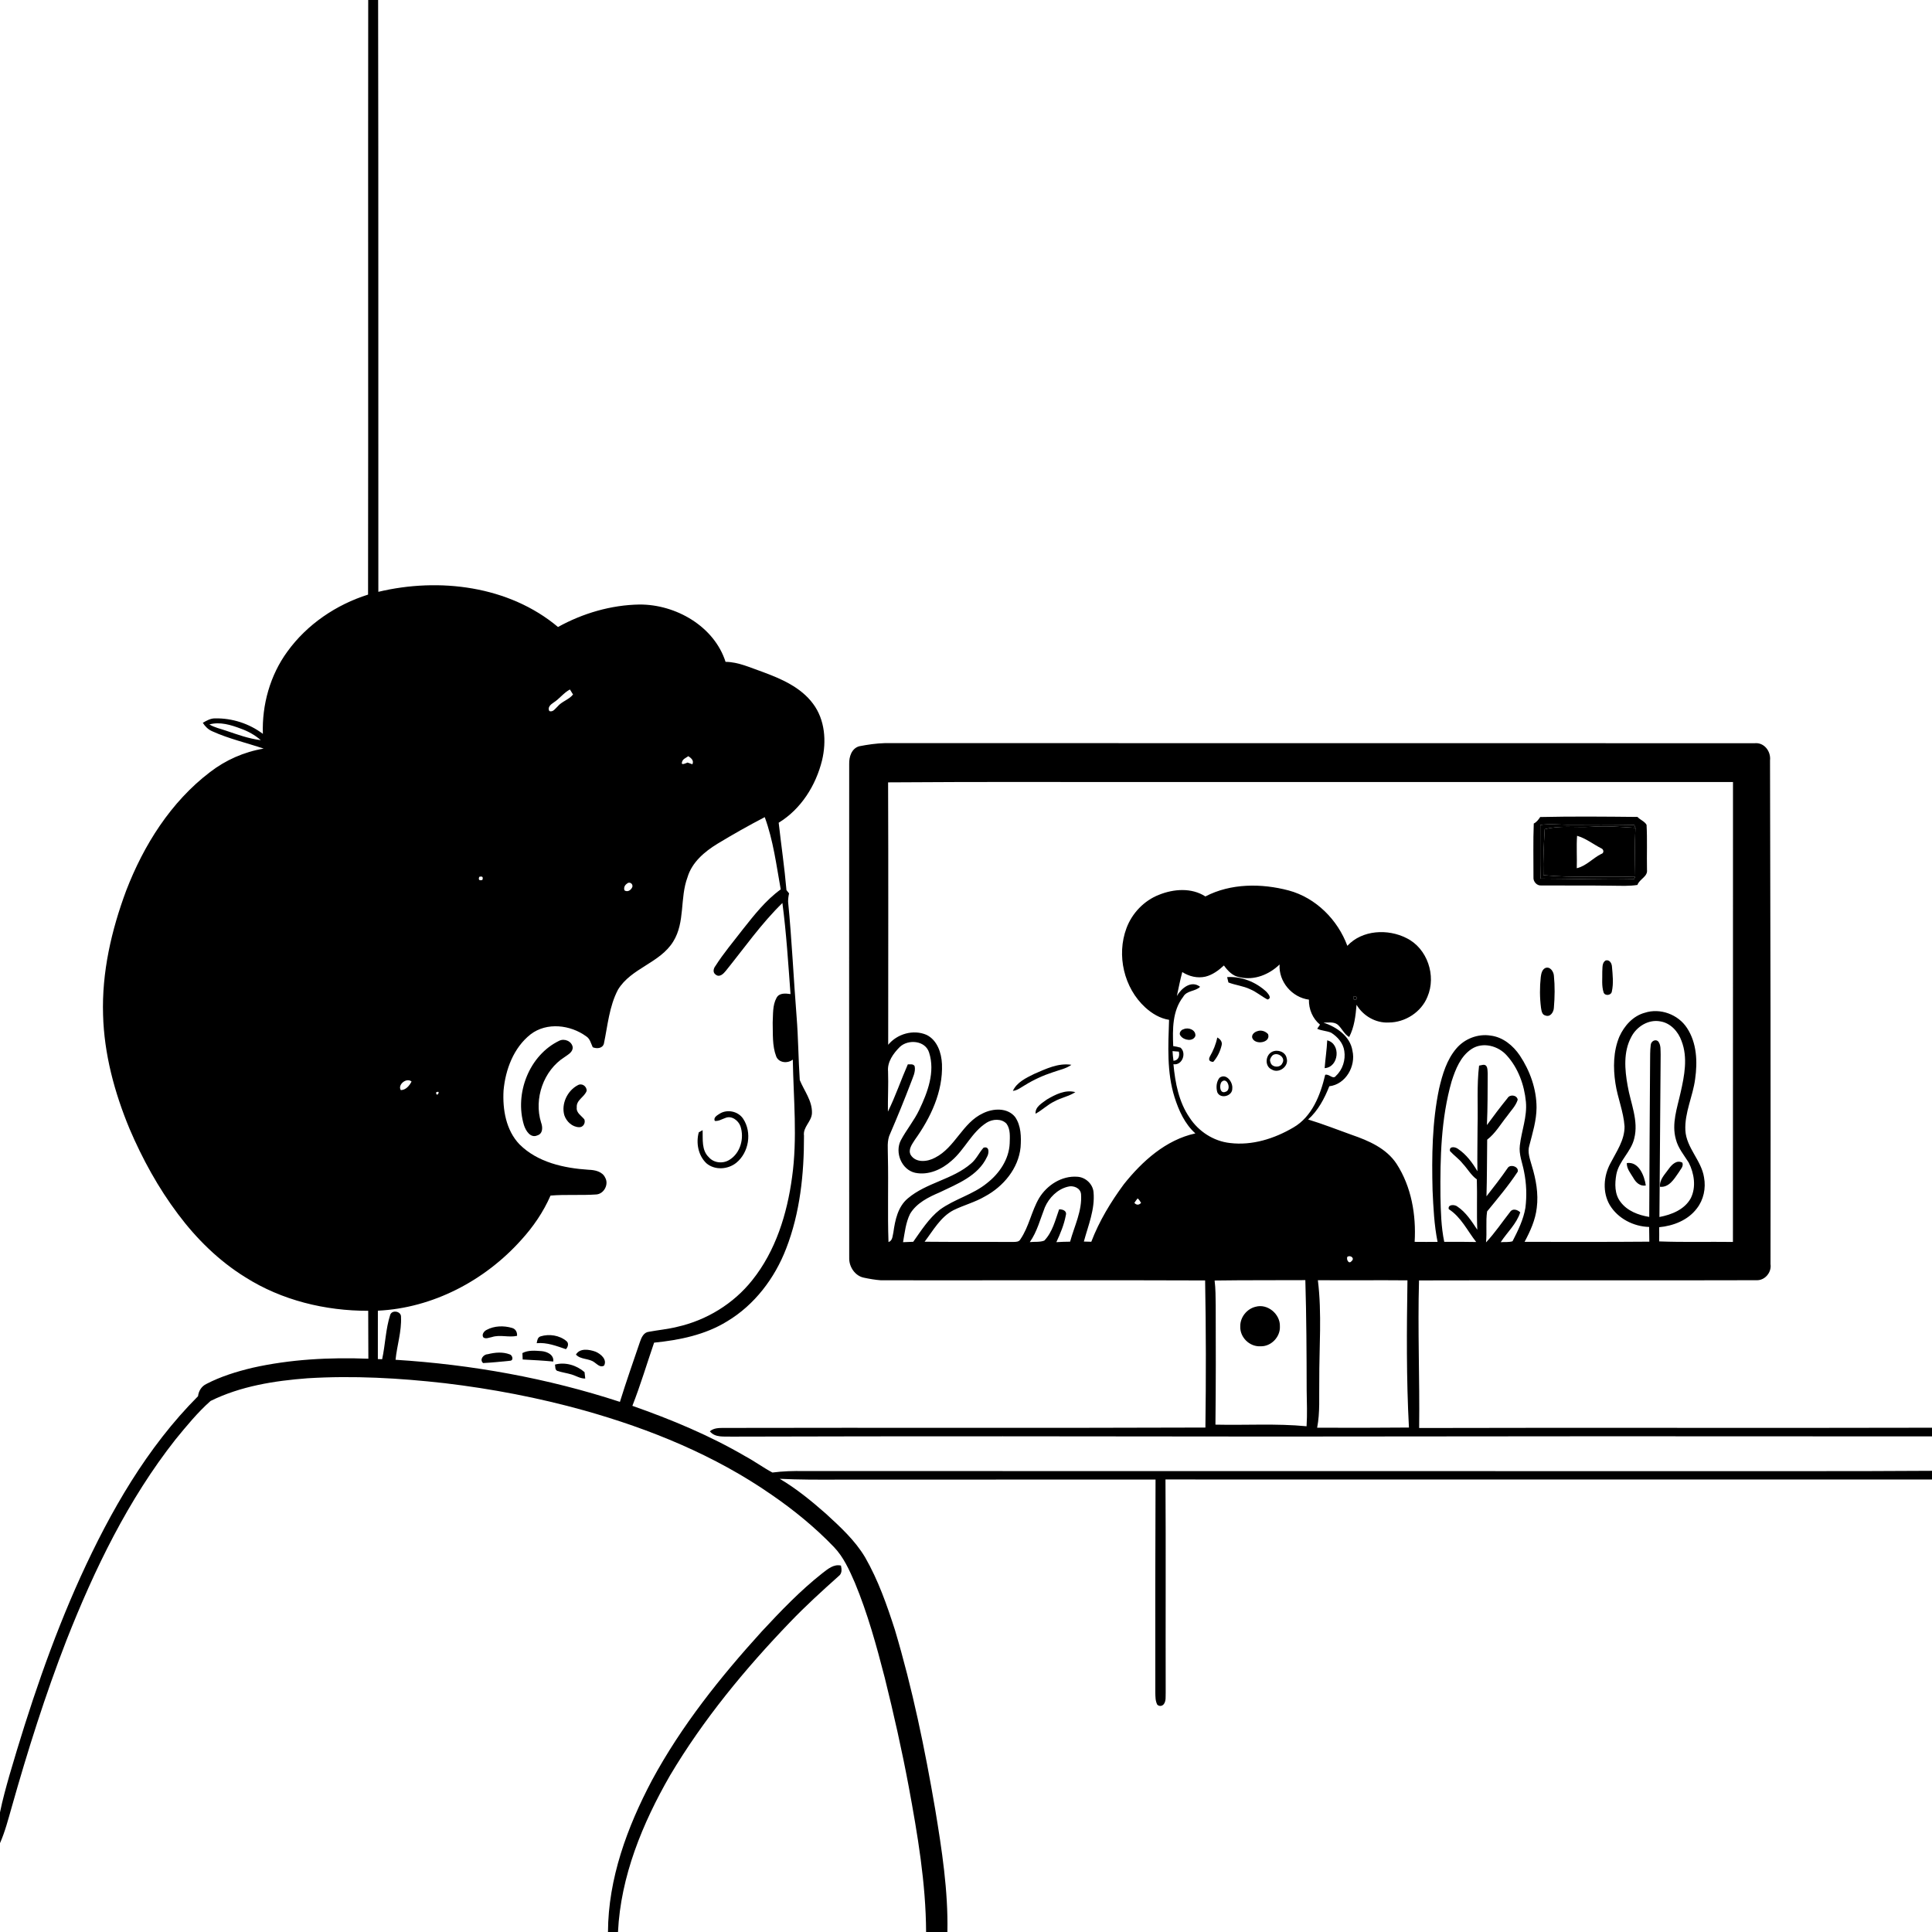 <svg xmlns="http://www.w3.org/2000/svg" viewBox="0 0 1024 1024" version="1.1">
<g id="Parent-Group"><g id="Group-rgba(0,0,0,0)" fill="rgba(0,0,0,0)">
<path fill="rgba(0,0,0,0)" opacity="1.00" d=" M 0.00 0.00 L 195.16 0.00 C 195.04 105.05 195.23 210.10 195.08 315.15 C 178.19 320.48 162.73 330.93 152.31 345.35 C 143.18 357.83 138.79 373.57 139.33 388.96 C 132.11 383.51 123.01 380.57 113.97 380.76 C 111.58 380.72 109.49 381.96 107.49 383.10 C 108.70 385.04 110.35 386.67 112.47 387.58 C 121.23 391.56 130.66 393.70 139.74 396.78 C 129.41 398.50 119.59 402.83 111.31 409.23 C 90.54 425.04 76.17 447.91 66.89 472.02 C 59.05 493.04 53.91 515.39 54.63 537.93 C 55.19 558.70 60.69 579.06 68.61 598.17 C 75.44 614.20 83.88 629.59 94.37 643.52 C 104.16 656.61 116.03 668.30 129.97 676.93 C 149.30 689.20 172.39 694.79 195.16 694.75 C 195.25 703.21 195.14 711.68 195.24 720.15 C 174.66 719.35 153.86 720.45 133.73 724.97 C 125.37 726.98 117.05 729.54 109.40 733.51 C 106.83 734.73 105.27 737.22 104.96 740.02 C 77.85 767.21 58.54 801.02 42.71 835.72 C 27.29 869.70 15.45 905.17 5.00 940.95 C 3.16 947.45 1.34 953.96 0.00 960.60 L 0.00 0.00 Z" />
<path fill="rgba(0,0,0,0)" opacity="1.00" d=" M 200.41 0.00 L 1024.00 0.00 L 1024.00 756.72 C 933.39 756.96 842.79 756.62 752.18 756.87 C 752.51 730.80 751.36 704.72 752.11 678.65 C 811.73 678.48 871.35 678.73 930.97 678.54 C 935.43 678.75 939.08 674.37 938.41 670.02 C 938.54 581.02 938.38 492.01 938.15 403.02 C 938.69 398.28 935.09 393.42 930.05 393.92 C 776.38 393.83 622.71 393.97 469.05 393.87 C 464.46 393.99 459.87 394.66 455.38 395.54 C 451.34 396.70 449.97 401.17 450.09 404.95 C 450.06 492.33 450.04 579.71 450.10 667.09 C 450.10 671.54 453.23 676.22 457.74 677.17 C 460.76 677.82 463.82 678.35 466.91 678.58 C 524.19 678.66 581.47 678.43 638.74 678.66 C 639.22 704.65 639.24 730.64 638.89 756.63 C 553.92 756.95 468.95 756.64 383.97 756.83 C 381.29 756.84 378.39 756.75 376.23 758.63 C 379.12 762.18 383.98 761.25 388.02 761.44 C 483.68 761.17 579.34 761.27 675.01 761.40 C 791.34 761.23 907.67 761.21 1024.00 761.32 L 1024.00 779.56 C 980.66 779.86 937.33 779.68 893.99 779.73 C 737.98 779.68 581.97 779.79 425.96 779.68 C 420.42 779.61 414.89 779.75 409.40 780.47 C 404.49 777.85 399.98 774.52 395.07 771.88 C 376.15 760.82 355.82 752.37 335.17 745.12 C 339.49 734.13 342.85 722.79 346.69 711.63 C 360.11 710.28 373.73 707.53 385.37 700.35 C 399.89 691.67 410.63 677.49 416.66 661.82 C 424.06 642.81 426.18 622.21 426.13 601.95 C 425.48 597.35 430.19 594.43 430.35 590.00 C 430.57 583.46 426.23 578.18 423.89 572.44 C 423.15 561.30 423.11 550.10 422.22 538.96 C 420.60 518.63 419.71 498.24 417.71 477.94 C 417.71 476.44 417.88 474.98 418.23 473.53 C 417.89 473.09 417.19 472.21 416.84 471.78 C 415.82 459.83 414.05 447.97 412.72 436.06 C 424.58 428.83 432.43 416.29 435.71 402.98 C 438.11 392.91 437.30 381.48 430.92 372.98 C 424.40 364.20 413.98 359.74 404.04 356.07 C 397.68 353.89 391.41 350.85 384.56 350.79 C 378.50 331.91 358.16 320.31 338.95 320.41 C 323.88 320.65 308.91 325.04 295.75 332.32 C 269.74 310.49 232.79 305.98 200.53 313.68 C 200.46 209.12 200.61 104.56 200.41 0.00 Z" />
<path fill="rgba(0,0,0,0)" opacity="1.00" d=" M 163.01 730.51 C 187.29 729.01 211.67 730.39 235.81 733.13 C 260.73 736.09 285.46 740.83 309.64 747.57 C 344.65 757.41 378.88 771.37 408.87 792.19 C 420.76 800.36 432.00 809.53 442.00 819.95 C 447.13 825.29 450.17 832.16 453.09 838.86 C 459.85 855.14 464.54 872.18 468.93 889.22 C 473.68 908.34 478.02 927.56 481.64 946.93 C 486.34 972.38 490.73 998.05 490.85 1024.00 L 327.55 1024.00 C 328.96 994.46 340.53 966.41 355.12 941.04 C 372.75 911.38 394.88 884.59 418.75 859.76 C 426.92 851.23 435.67 843.28 444.46 835.41 C 446.36 834.05 446.17 831.80 445.73 829.79 C 441.84 828.89 438.72 831.65 435.87 833.83 C 424.18 843.04 413.86 853.83 403.75 864.70 C 381.76 888.93 361.13 914.74 345.54 943.61 C 332.44 968.37 322.37 995.67 322.24 1024.00 L 0.00 1024.00 L 0.00 976.91 C 2.68 970.82 4.33 964.36 6.16 957.99 C 14.62 928.04 23.99 898.32 35.26 869.30 C 50.07 831.72 67.90 794.84 93.00 762.97 C 98.83 755.85 104.71 748.64 111.61 742.53 C 127.54 734.67 145.44 731.84 163.01 730.51 Z" />
<path fill="rgba(0,0,0,0)" opacity="1.00" d=" M 413.29 783.80 C 423.51 784.29 433.75 784.27 443.98 784.23 C 500.14 784.17 556.30 784.24 612.46 784.20 C 612.32 821.81 612.28 859.43 612.34 897.04 C 612.39 899.23 612.32 901.56 613.41 903.56 C 614.45 904.38 615.50 904.38 616.55 903.57 C 618.23 901.80 617.71 899.18 617.84 896.99 C 617.74 859.37 617.96 821.76 617.73 784.15 C 753.16 784.23 888.58 784.12 1024.00 784.17 L 1024.00 1024.00 L 502.14 1024.00 C 502.58 1002.13 499.21 980.42 495.66 958.91 C 490.20 926.89 483.61 895.00 474.32 863.86 C 470.08 850.68 465.46 837.49 458.54 825.44 C 453.19 816.43 445.36 809.28 437.71 802.26 C 430.05 795.52 422.09 789.01 413.29 783.80 Z" />
</g>
<g id="Group-000000" fill="#000000">
<path fill="#000000" opacity="1.00" d=" M 195.16 0.00 L 200.41 0.00 C 200.61 104.56 200.46 209.12 200.53 313.68 C 232.79 305.98 269.74 310.49 295.75 332.32 C 308.91 325.04 323.88 320.65 338.95 320.41 C 358.16 320.31 378.50 331.91 384.56 350.79 C 391.41 350.85 397.68 353.89 404.04 356.07 C 413.98 359.74 424.40 364.20 430.92 372.98 C 437.30 381.48 438.11 392.91 435.71 402.98 C 432.43 416.29 424.58 428.83 412.72 436.06 C 414.05 447.97 415.82 459.83 416.84 471.78 C 417.19 472.21 417.89 473.09 418.23 473.53 C 417.88 474.98 417.71 476.44 417.71 477.94 C 419.71 498.24 420.60 518.63 422.22 538.96 C 423.11 550.10 423.15 561.30 423.89 572.44 C 426.23 578.18 430.57 583.46 430.35 590.00 C 430.19 594.43 425.48 597.35 426.13 601.95 C 426.18 622.21 424.06 642.81 416.66 661.82 C 410.63 677.49 399.89 691.67 385.37 700.35 C 373.73 707.53 360.11 710.28 346.69 711.63 C 342.85 722.79 339.49 734.13 335.17 745.12 C 355.82 752.37 376.15 760.82 395.07 771.88 C 399.98 774.52 404.49 777.85 409.40 780.47 C 414.89 779.75 420.42 779.61 425.96 779.68 C 581.97 779.79 737.98 779.68 893.99 779.73 C 937.33 779.68 980.66 779.86 1024.00 779.56 L 1024.00 784.17 C 888.58 784.12 753.16 784.23 617.73 784.15 C 617.96 821.76 617.74 859.37 617.84 896.99 C 617.71 899.18 618.23 901.80 616.55 903.57 C 615.50 904.38 614.45 904.38 613.41 903.56 C 612.32 901.56 612.39 899.23 612.34 897.04 C 612.28 859.43 612.32 821.81 612.46 784.20 C 556.30 784.24 500.14 784.17 443.98 784.23 C 433.75 784.27 423.51 784.29 413.29 783.80 C 422.09 789.01 430.05 795.52 437.71 802.26 C 445.36 809.28 453.19 816.43 458.54 825.44 C 465.46 837.49 470.08 850.68 474.32 863.86 C 483.61 895.00 490.20 926.89 495.66 958.91 C 499.21 980.42 502.58 1002.13 502.14 1024.00 L 490.85 1024.00 C 490.73 998.05 486.34 972.38 481.64 946.93 C 478.02 927.56 473.68 908.34 468.93 889.22 C 464.54 872.18 459.85 855.14 453.09 838.86 C 450.17 832.16 447.13 825.29 442.00 819.95 C 432.00 809.53 420.76 800.36 408.87 792.19 C 378.88 771.37 344.65 757.41 309.64 747.57 C 285.46 740.83 260.73 736.09 235.81 733.13 C 211.67 730.39 187.29 729.01 163.01 730.51 C 145.44 731.84 127.54 734.67 111.61 742.53 C 104.71 748.64 98.83 755.85 93.00 762.97 C 67.90 794.84 50.07 831.72 35.26 869.30 C 23.99 898.32 14.62 928.04 6.16 957.99 C 4.33 964.36 2.68 970.82 0.00 976.91 L 0.00 960.60 C 1.34 953.96 3.16 947.45 5.00 940.95 C 15.45 905.17 27.29 869.70 42.71 835.72 C 58.54 801.02 77.85 767.21 104.96 740.02 C 105.27 737.22 106.83 734.73 109.40 733.51 C 117.05 729.54 125.37 726.98 133.73 724.97 C 153.86 720.45 174.66 719.35 195.24 720.15 C 195.14 711.68 195.25 703.21 195.16 694.75 C 172.39 694.79 149.30 689.20 129.97 676.93 C 116.03 668.30 104.16 656.61 94.37 643.52 C 83.88 629.59 75.44 614.20 68.61 598.17 C 60.69 579.06 55.19 558.70 54.63 537.93 C 53.91 515.39 59.05 493.04 66.89 472.02 C 76.17 447.91 90.54 425.04 111.31 409.23 C 119.59 402.83 129.41 398.50 139.74 396.78 C 130.66 393.70 121.23 391.56 112.47 387.58 C 110.35 386.67 108.70 385.04 107.49 383.10 C 109.49 381.96 111.58 380.72 113.97 380.76 C 123.01 380.57 132.11 383.51 139.33 388.96 C 138.79 373.57 143.18 357.83 152.31 345.35 C 162.73 330.93 178.19 320.48 195.08 315.15 C 195.23 210.10 195.04 105.05 195.16 0.00 M 293.44 372.35 C 291.93 373.35 290.06 374.86 291.15 376.88 C 293.14 377.60 294.29 375.57 295.54 374.44 C 297.80 371.73 301.51 370.88 303.72 368.11 C 303.31 367.44 302.49 366.11 302.08 365.44 C 298.76 367.18 296.57 370.36 293.44 372.35 M 110.97 383.97 C 113.68 385.61 116.83 386.23 119.79 387.27 C 125.82 389.32 131.86 391.52 138.22 392.30 C 135.14 389.59 131.51 387.58 127.66 386.21 C 122.41 384.21 116.57 382.41 110.97 383.97 M 361.46 404.03 C 360.88 405.87 363.65 404.47 364.39 404.17 C 365.25 404.47 366.12 404.77 366.99 405.08 C 367.91 403.07 366.34 401.82 364.84 400.79 C 363.60 401.71 361.74 402.29 361.46 404.03 M 380.23 447.23 C 373.39 451.42 366.74 457.03 364.38 465.01 C 360.28 475.99 363.21 488.73 356.86 498.98 C 349.83 510.49 334.48 513.06 327.53 524.58 C 322.90 533.39 322.09 543.55 320.08 553.15 C 319.38 555.75 316.25 555.96 314.16 555.06 C 313.20 553.03 312.73 550.53 310.69 549.27 C 302.31 543.16 289.82 541.65 281.25 548.20 C 272.22 555.28 267.89 566.90 266.89 578.03 C 266.33 588.04 268.17 599.07 275.37 606.56 C 284.94 616.10 298.94 619.16 311.98 620.00 C 315.26 620.10 319.25 620.89 320.77 624.21 C 322.78 627.71 320.16 632.74 316.13 633.08 C 308.03 633.66 299.88 633.01 291.79 633.68 C 288.01 642.36 282.61 650.26 276.23 657.23 C 256.97 678.77 229.33 693.31 200.28 694.69 C 200.31 703.24 200.23 711.79 200.27 720.34 C 200.84 720.36 201.98 720.40 202.54 720.42 C 204.26 712.59 204.37 704.40 206.87 696.74 C 208.00 694.07 212.74 695.04 212.54 698.06 C 212.90 705.72 210.40 713.13 209.65 720.71 C 249.99 723.25 290.13 730.44 328.57 743.02 C 331.90 732.28 335.63 721.68 339.25 711.05 C 340.02 708.81 341.23 706.15 343.91 705.87 C 348.89 704.95 353.96 704.49 358.89 703.26 C 374.44 699.79 388.79 691.02 398.71 678.52 C 411.12 663.03 417.17 643.44 419.80 624.02 C 422.73 603.31 420.56 582.39 420.20 561.60 C 417.51 563.78 412.78 563.41 411.40 559.91 C 409.24 554.24 409.71 547.98 409.54 542.02 C 409.80 537.64 409.39 532.86 411.57 528.90 C 413.00 526.13 416.41 526.52 418.99 526.88 C 417.79 510.78 416.80 494.64 414.69 478.61 C 403.49 489.54 394.51 502.41 384.72 514.54 C 383.49 516.08 381.40 518.23 379.36 516.59 C 377.67 515.50 378.10 513.36 379.18 512.00 C 383.51 505.19 388.77 499.03 393.67 492.63 C 399.73 484.99 405.84 477.16 413.80 471.39 C 411.49 458.54 409.86 445.41 405.33 433.10 C 396.81 437.52 388.45 442.26 380.23 447.23 M 254.00 464.76 C 253.45 466.32 254.00 466.86 255.67 466.39 C 256.21 464.81 255.66 464.27 254.00 464.76 M 332.33 468.33 C 331.10 469.15 330.52 470.44 330.97 471.90 C 332.68 473.07 334.56 471.71 335.18 470.03 C 335.56 468.30 333.55 467.12 332.33 468.33 M 212.43 577.78 C 215.08 577.77 217.03 575.43 218.13 573.23 C 215.45 570.94 210.61 574.96 212.43 577.78 M 231.11 579.02 C 231.37 582.32 234.07 577.38 231.11 579.02 Z" />
<path fill="#000000" opacity="1.00" d=" M 455.38 395.54 C 459.87 394.66 464.46 393.99 469.05 393.87 C 622.71 393.97 776.38 393.83 930.05 393.92 C 935.09 393.42 938.69 398.28 938.15 403.02 C 938.38 492.01 938.54 581.02 938.41 670.02 C 939.08 674.37 935.43 678.75 930.97 678.54 C 871.35 678.73 811.73 678.48 752.11 678.65 C 751.36 704.72 752.51 730.80 752.18 756.87 C 842.79 756.62 933.39 756.96 1024.00 756.72 L 1024.00 761.32 C 907.67 761.21 791.34 761.23 675.01 761.40 C 579.34 761.27 483.68 761.17 388.02 761.44 C 383.98 761.25 379.12 762.18 376.23 758.63 C 378.39 756.75 381.29 756.84 383.97 756.83 C 468.95 756.64 553.92 756.95 638.89 756.63 C 639.24 730.64 639.22 704.65 638.74 678.66 C 581.47 678.43 524.19 678.66 466.91 678.58 C 463.82 678.35 460.76 677.82 457.74 677.17 C 453.23 676.22 450.10 671.54 450.10 667.09 C 450.04 579.71 450.06 492.33 450.09 404.95 C 449.97 401.17 451.34 396.70 455.38 395.54 M 470.71 414.67 C 470.89 461.03 470.76 507.40 470.76 553.76 C 475.52 547.95 484.11 545.48 491.08 548.50 C 496.78 551.29 499.01 558.06 499.26 564.01 C 499.83 578.62 493.26 592.44 484.93 604.06 C 483.47 606.39 481.17 609.29 482.69 612.13 C 485.43 616.54 491.66 615.77 495.61 613.59 C 506.27 608.19 510.12 595.06 521.05 590.03 C 526.38 587.41 533.92 586.97 538.00 591.99 C 541.23 596.61 541.31 602.65 540.93 608.06 C 539.81 619.34 531.77 628.91 522.03 634.13 C 516.76 637.23 510.78 638.74 505.34 641.43 C 498.44 645.05 494.62 652.16 490.06 658.14 C 505.70 658.30 521.33 658.17 536.97 658.25 C 538.35 658.23 540.09 658.30 540.83 656.85 C 545.40 650.18 546.69 641.92 550.76 635.00 C 554.94 628.12 562.77 623.07 571.00 623.70 C 575.34 623.93 579.25 627.54 579.60 631.91 C 580.43 640.95 576.77 649.49 574.47 658.05 C 575.46 658.07 577.42 658.13 578.41 658.16 C 582.60 647.20 588.74 637.05 595.69 627.64 C 605.42 615.45 617.93 604.14 633.57 600.73 C 627.97 595.73 624.79 588.63 622.55 581.60 C 618.36 568.33 619.18 554.23 619.63 540.53 C 614.83 539.79 610.56 537.19 607.02 533.97 C 595.70 523.63 591.70 506.28 597.05 491.96 C 600.00 484.02 606.34 477.37 614.26 474.27 C 622.06 471.12 631.54 470.40 638.88 475.13 C 652.37 468.12 668.59 468.14 683.03 471.96 C 697.44 475.85 709.00 487.46 714.12 501.31 C 721.95 492.84 735.63 492.17 745.50 497.23 C 756.53 502.64 761.38 517.17 756.57 528.32 C 753.31 536.45 744.76 541.94 736.06 541.95 C 729.19 542.34 722.47 538.44 719.00 532.56 C 718.51 538.40 717.83 544.36 715.09 549.64 C 712.38 548.11 711.25 545.00 708.96 543.04 C 706.81 541.43 703.96 542.04 701.48 542.01 C 708.37 544.28 715.61 549.19 716.82 556.88 C 718.73 565.06 713.27 574.74 704.56 575.74 C 702.01 582.23 698.59 588.66 693.33 593.35 C 701.12 595.73 708.71 598.71 716.38 601.47 C 725.37 604.57 734.81 608.61 740.23 616.88 C 748.08 629.01 750.64 643.96 749.79 658.21 C 753.83 658.24 757.88 658.27 761.94 658.22 C 760.13 649.24 759.72 640.07 759.29 630.94 C 758.83 612.90 759.04 594.68 762.76 576.95 C 764.51 569.47 766.77 561.77 771.83 555.79 C 776.20 550.59 783.27 547.81 790.01 548.88 C 796.54 549.65 801.97 554.14 805.54 559.44 C 810.94 567.57 814.38 577.20 814.40 587.02 C 814.37 593.88 812.30 600.48 810.61 607.06 C 809.44 610.72 810.95 614.40 811.91 617.92 C 814.10 625.08 815.48 632.64 814.52 640.14 C 813.80 646.57 811.08 652.55 808.06 658.20 C 830.10 658.23 852.14 658.29 874.18 658.11 C 874.12 655.50 874.09 652.90 874.08 650.31 C 865.84 650.11 857.52 645.86 853.22 638.71 C 849.26 631.97 849.91 623.31 853.55 616.58 C 856.74 610.39 861.12 604.28 861.04 597.01 C 860.52 589.18 857.34 581.86 856.20 574.14 C 854.96 565.93 855.06 557.21 858.29 549.45 C 860.88 543.72 865.51 538.47 871.76 536.79 C 879.93 534.11 889.51 537.69 894.15 544.86 C 899.36 552.75 899.76 562.77 898.46 571.87 C 897.29 581.05 892.80 589.74 893.28 599.13 C 893.81 608.42 901.78 615.00 903.17 624.04 C 904.24 629.74 902.96 635.93 899.35 640.52 C 894.68 646.72 886.92 649.75 879.39 650.45 C 879.43 652.95 879.44 655.46 879.40 657.97 C 892.42 658.48 905.46 658.08 918.49 658.26 C 918.56 577.00 918.46 495.74 918.52 414.49 C 821.99 414.51 725.47 414.45 628.95 414.49 C 576.21 414.59 523.45 414.26 470.71 414.67 M 638.91 517.64 C 634.65 518.61 630.26 517.53 626.63 515.21 C 625.49 519.39 624.71 523.66 623.76 527.89 C 626.14 523.78 631.40 519.39 636.08 523.02 C 633.51 525.58 629.00 524.89 627.12 528.33 C 621.34 535.74 621.47 545.55 621.83 554.46 C 623.13 554.63 624.41 554.89 625.69 555.27 C 629.04 558.12 626.63 564.81 621.95 564.06 C 622.87 573.91 624.79 584.11 630.52 592.39 C 635.24 599.68 643.24 604.88 651.93 605.82 C 663.66 607.26 675.48 603.50 685.52 597.59 C 695.47 591.86 699.87 580.29 702.38 569.67 C 704.51 569.00 706.54 572.48 708.14 570.16 C 711.65 566.90 713.25 561.74 712.51 557.05 C 711.95 552.92 708.98 549.54 705.57 547.38 C 703.20 546.32 700.49 546.38 698.15 545.26 C 698.52 544.72 699.26 543.63 699.63 543.08 C 695.73 539.90 693.61 534.82 693.76 529.83 C 684.78 528.67 677.63 520.28 678.21 511.19 C 672.69 516.54 664.74 519.78 657.04 517.94 C 653.37 517.40 650.76 514.56 648.70 511.72 C 645.89 514.32 642.69 516.70 638.91 517.64 M 717.46 528.19 C 716.99 529.57 717.47 530.10 718.88 529.76 C 719.33 528.37 718.86 527.84 717.46 528.19 M 864.61 549.61 C 860.35 557.51 861.14 566.93 862.68 575.46 C 864.24 584.70 868.61 593.96 866.17 603.45 C 864.49 610.55 858.03 615.32 856.68 622.53 C 855.83 627.36 855.72 632.92 858.88 637.00 C 862.44 641.83 868.39 644.06 874.13 644.99 C 874.19 617.66 874.42 590.33 874.58 563.00 C 874.63 559.96 874.52 556.90 874.92 553.89 C 875.02 551.95 877.41 550.43 878.97 552.07 C 880.42 554.05 880.06 556.65 880.18 558.97 C 879.97 587.66 879.71 616.35 879.53 645.04 C 885.93 643.82 892.87 641.11 896.15 635.07 C 899.11 629.13 897.95 621.89 895.04 616.16 C 892.55 612.21 889.42 608.51 888.25 603.88 C 885.88 595.57 888.97 587.16 890.75 579.07 C 892.77 570.18 894.67 560.51 891.25 551.73 C 889.50 546.77 885.47 542.27 880.10 541.37 C 873.79 540.12 867.45 544.07 864.61 549.61 M 476.93 554.89 C 473.50 558.33 470.19 562.82 470.69 567.94 C 470.94 575.02 470.52 582.10 470.61 589.18 C 474.63 581.06 477.52 572.43 481.16 564.14 C 482.42 564.21 484.05 563.73 484.79 565.12 C 485.40 568.16 483.81 571.02 482.82 573.80 C 479.36 582.88 475.69 591.87 471.84 600.79 C 469.94 604.58 470.65 608.91 470.60 612.99 C 470.95 628.10 470.38 643.22 470.92 658.32 C 473.14 657.61 473.04 655.04 473.51 653.19 C 474.42 646.69 475.87 639.62 481.15 635.18 C 491.02 626.80 504.88 625.21 514.68 616.70 C 517.49 614.40 518.91 610.94 521.30 608.30 C 524.59 607.29 524.24 611.39 523.11 613.22 C 518.43 623.27 507.40 627.47 498.05 631.98 C 492.09 634.52 485.81 637.61 482.36 643.36 C 480.05 648.03 479.54 653.31 478.63 658.38 C 480.42 658.28 482.22 658.21 484.03 658.17 C 488.28 652.18 492.28 645.78 498.12 641.18 C 505.88 635.51 515.62 633.22 523.10 627.10 C 529.65 622.02 534.80 614.47 535.16 605.98 C 535.24 602.49 535.64 598.54 533.45 595.55 C 530.78 592.76 526.11 593.09 523.02 594.99 C 515.04 600.00 511.37 609.25 504.31 615.24 C 499.16 619.85 492.06 623.06 485.05 621.60 C 477.83 619.99 474.15 610.81 477.45 604.40 C 480.40 598.84 484.50 593.96 487.22 588.25 C 491.65 578.99 495.76 568.13 492.44 557.88 C 490.45 551.45 481.39 550.68 476.93 554.89 M 780.00 555.97 C 774.16 559.79 771.46 566.69 769.41 573.07 C 763.75 592.83 763.29 613.58 763.47 633.99 C 763.65 642.08 763.81 650.24 765.48 658.20 C 771.12 658.14 776.77 658.20 782.42 658.29 C 777.74 652.35 774.44 645.09 767.87 640.87 C 767.23 638.25 771.06 638.34 772.45 639.50 C 777.01 642.54 780.01 647.31 783.00 651.79 C 782.61 642.89 783.03 633.98 782.75 625.09 C 779.65 622.89 777.83 619.46 775.27 616.74 C 773.30 614.24 770.64 612.42 768.51 610.08 C 768.00 607.32 771.38 607.81 772.80 608.96 C 777.19 611.89 780.43 616.28 783.07 620.79 C 782.92 612.85 783.14 604.90 783.14 596.97 C 783.44 586.25 782.66 575.46 783.94 564.80 C 784.48 564.69 785.57 564.47 786.11 564.37 C 788.68 564.22 788.36 567.25 788.51 569.00 C 788.45 578.10 788.52 587.21 788.10 596.31 C 791.63 591.46 795.25 586.68 799.03 582.02 C 800.25 579.90 804.02 580.32 804.42 582.87 C 803.37 586.25 800.74 588.75 798.76 591.59 C 795.36 595.81 792.60 600.70 788.24 604.04 C 788.10 614.05 788.17 624.06 787.86 634.07 C 791.72 629.17 795.54 624.24 799.08 619.10 C 800.39 616.82 805.18 618.34 804.42 621.03 C 799.54 628.44 793.80 635.23 788.20 642.07 C 787.39 647.49 788.20 653.04 787.62 658.50 C 792.33 653.48 796.16 647.74 800.39 642.34 C 801.72 640.31 804.30 641.14 805.75 642.56 C 803.82 648.68 798.85 653.11 795.41 658.38 C 797.47 658.20 799.68 658.51 801.67 657.90 C 804.56 652.27 807.44 646.46 808.50 640.16 C 809.30 633.77 809.06 627.25 807.77 620.94 C 806.92 616.35 804.94 611.86 805.55 607.10 C 806.43 599.36 809.51 591.86 808.76 583.96 C 807.92 575.07 804.69 566.11 798.65 559.44 C 794.14 554.31 785.97 552.08 780.00 555.97 M 621.47 557.11 C 621.57 558.82 621.72 560.54 621.97 562.25 C 624.70 561.99 625.30 559.74 624.83 557.39 C 623.71 557.28 622.58 557.18 621.47 557.11 M 553.80 639.91 C 551.35 646.14 549.72 652.78 545.82 658.34 C 548.36 658.05 551.09 658.48 553.51 657.54 C 557.87 653.00 559.31 646.71 561.36 640.97 C 563.23 640.93 565.61 641.72 564.91 644.11 C 563.99 649.08 562.02 653.81 559.89 658.37 C 562.31 658.20 564.75 658.14 567.18 658.11 C 569.43 649.81 573.65 641.72 572.97 632.90 C 572.66 629.60 568.84 628.15 565.97 628.98 C 560.45 630.31 556.02 634.80 553.80 639.91 M 601.24 637.55 C 602.38 638.83 603.63 638.77 604.80 637.56 C 604.29 636.69 603.75 635.81 602.97 635.17 C 602.34 635.92 601.79 636.74 601.24 637.55 M 714.12 666.14 C 713.47 667.54 714.91 670.25 716.32 668.45 C 718.24 666.95 715.79 665.01 714.12 666.14 M 643.77 678.70 C 644.31 683.10 644.30 687.55 644.35 691.98 C 644.43 713.02 644.44 734.06 644.21 755.09 C 660.30 755.47 676.47 754.40 692.51 755.95 C 692.91 749.61 692.66 743.26 692.56 736.93 C 692.53 717.45 692.44 697.96 691.86 678.50 C 675.83 678.59 659.80 678.47 643.77 678.70 M 698.50 678.53 C 700.71 696.29 699.15 714.20 699.24 732.03 C 699.07 740.26 699.70 748.59 698.11 756.72 C 714.33 756.80 730.55 756.77 746.77 756.63 C 745.37 730.66 745.58 704.61 745.98 678.61 C 730.15 678.45 714.32 678.68 698.50 678.53 Z" />
<path fill="#000000" opacity="1.00" d=" M 851.02 509.06 C 853.12 508.49 854.31 510.61 854.38 512.41 C 854.75 516.73 855.27 521.21 854.32 525.48 C 854.02 527.65 850.59 528.04 849.93 525.96 C 848.81 522.44 849.33 518.66 849.24 515.03 C 849.43 513.01 848.98 510.29 851.02 509.06 Z" />
<path fill="#000000" opacity="1.00" d=" M 818.97 513.10 C 821.48 512.02 823.41 514.84 823.59 517.06 C 824.16 522.70 824.07 528.44 823.59 534.10 C 823.52 536.38 821.69 539.30 819.07 538.22 C 817.22 537.84 817.02 535.62 816.76 534.13 C 816.07 528.74 816.05 523.25 816.64 517.86 C 816.88 516.10 817.25 514.01 818.97 513.10 Z" />
<path fill="#000000" opacity="1.00" d=" M 296.43 551.61 C 299.19 550.26 303.04 551.85 303.54 555.02 C 303.69 557.64 301.09 558.92 299.29 560.24 C 288.07 567.31 282.86 582.34 286.78 594.93 C 287.69 597.36 287.84 600.86 284.81 601.78 C 281.14 603.43 278.63 599.25 277.70 596.31 C 272.64 579.61 280.45 559.29 296.43 551.61 Z" />
<path fill="#000000" opacity="1.00" d=" M 703.45 551.40 C 710.88 553.23 709.67 565.68 702.09 566.14 C 702.45 561.22 703.24 556.34 703.45 551.40 Z" />
<path fill="#000000" opacity="1.00" d=" M 862.24 616.45 C 868.60 615.48 871.59 623.25 872.31 628.34 C 869.24 628.86 867.06 626.75 865.70 624.30 C 864.24 621.85 862.15 619.46 862.24 616.45 Z" />
<path fill="#000000" opacity="1.00" d=" M 884.53 619.45 C 886.11 617.23 888.76 614.58 891.70 616.25 C 892.46 618.34 890.54 619.90 889.64 621.58 C 887.30 624.94 884.59 629.50 879.84 629.02 C 879.47 625.14 882.50 622.36 884.53 619.45 Z" />
<path fill="#000000" opacity="1.00" d=" M 665.45 692.62 C 671.82 690.78 678.61 696.50 678.37 703.02 C 678.66 708.59 673.67 713.79 668.05 713.55 C 662.27 713.87 657.13 708.79 657.37 703.01 C 657.27 698.21 660.82 693.74 665.45 692.62 Z" />
<path fill="#000000" opacity="1.00" d=" M 257.95 704.85 C 261.97 702.68 266.98 702.55 271.31 703.81 C 273.29 704.32 274.19 706.05 274.05 708.02 C 269.65 709.03 265.07 707.26 260.74 708.67 C 259.30 708.91 257.66 709.78 256.27 708.94 C 255.07 707.45 256.54 705.51 257.95 704.85 Z" />
<path fill="#000000" opacity="1.00" d=" M 305.26 717.97 C 307.33 714.37 312.34 715.22 315.62 716.41 C 318.37 717.56 321.95 720.54 320.16 723.83 C 318.09 724.97 316.55 723.06 315.01 722.04 C 312.09 719.85 307.86 720.73 305.26 717.97 Z" />
<path fill="#000000" opacity="1.00" d=" M 258.60 717.74 C 262.34 716.80 266.46 716.43 270.14 717.84 C 271.49 718.14 272.44 720.96 270.47 721.22 C 265.68 721.71 260.85 722.20 256.05 722.45 C 253.95 720.56 256.33 717.77 258.60 717.74 Z" />
<path fill="#000000" opacity="1.00" d=" M 435.87 833.83 C 438.72 831.65 441.84 828.89 445.73 829.79 C 446.17 831.80 446.36 834.05 444.46 835.41 C 435.67 843.28 426.92 851.23 418.75 859.76 C 394.88 884.59 372.75 911.38 355.12 941.04 C 340.53 966.41 328.96 994.46 327.55 1024.00 L 322.24 1024.00 C 322.37 995.67 332.44 968.37 345.54 943.61 C 361.13 914.74 381.76 888.93 403.75 864.70 C 413.86 853.83 424.18 843.04 435.87 833.83 Z" />
</g>
<g id="Group-000000" fill="#000000">
<path fill="rgba(0,0,0,0)" opacity="1.00" d=" M 293.44 372.35 C 296.57 370.36 298.76 367.18 302.08 365.44 C 302.49 366.11 303.31 367.44 303.72 368.11 C 301.51 370.88 297.80 371.73 295.54 374.44 C 294.29 375.57 293.14 377.60 291.15 376.88 C 290.06 374.86 291.93 373.35 293.44 372.35 Z" />
<path fill="rgba(0,0,0,0)" opacity="1.00" d=" M 361.46 404.03 C 361.74 402.29 363.60 401.71 364.84 400.79 C 366.34 401.82 367.91 403.07 366.99 405.08 C 366.12 404.77 365.25 404.47 364.39 404.17 C 363.65 404.47 360.88 405.87 361.46 404.03 Z" />
</g>
<g id="Group-000000" fill="#000000">
<path fill="rgba(0,0,0,0)" opacity="1.00" d=" M 110.97 383.97 C 116.57 382.41 122.41 384.21 127.66 386.21 C 131.51 387.58 135.14 389.59 138.22 392.30 C 131.86 391.52 125.82 389.32 119.79 387.27 C 116.83 386.23 113.68 385.61 110.97 383.97 Z" />
</g>
<g id="Group-000000" fill="#000000">
<path fill="rgba(0,0,0,0)" opacity="1.00" d=" M 470.71 414.67 C 523.45 414.26 576.21 414.59 628.95 414.49 C 725.47 414.45 821.99 414.51 918.52 414.49 C 918.46 495.74 918.56 577.00 918.49 658.26 C 905.46 658.08 892.42 658.48 879.40 657.97 C 879.44 655.46 879.43 652.95 879.39 650.45 C 886.92 649.75 894.68 646.72 899.35 640.52 C 902.96 635.93 904.24 629.74 903.17 624.04 C 901.78 615.00 893.81 608.42 893.28 599.13 C 892.80 589.74 897.29 581.05 898.46 571.87 C 899.76 562.77 899.36 552.75 894.15 544.86 C 889.51 537.69 879.93 534.11 871.76 536.79 C 865.51 538.47 860.88 543.72 858.29 549.45 C 855.06 557.21 854.96 565.93 856.20 574.14 C 857.34 581.86 860.52 589.18 861.04 597.01 C 861.12 604.28 856.74 610.39 853.55 616.58 C 849.91 623.31 849.26 631.97 853.22 638.71 C 857.52 645.86 865.84 650.11 874.08 650.31 C 874.09 652.90 874.12 655.50 874.18 658.11 C 852.14 658.29 830.10 658.23 808.06 658.20 C 811.08 652.55 813.80 646.57 814.52 640.14 C 815.48 632.64 814.10 625.08 811.91 617.92 C 810.95 614.40 809.44 610.72 810.61 607.06 C 812.30 600.48 814.37 593.88 814.40 587.02 C 814.38 577.20 810.94 567.57 805.54 559.44 C 801.97 554.14 796.54 549.65 790.01 548.88 C 783.27 547.81 776.20 550.59 771.83 555.79 C 766.77 561.77 764.51 569.47 762.76 576.95 C 759.04 594.68 758.83 612.90 759.29 630.94 C 759.72 640.07 760.13 649.24 761.94 658.22 C 757.88 658.27 753.83 658.24 749.79 658.21 C 750.64 643.96 748.08 629.01 740.23 616.88 C 734.81 608.61 725.37 604.57 716.38 601.47 C 708.71 598.71 701.12 595.73 693.33 593.35 C 698.59 588.66 702.01 582.23 704.56 575.74 C 713.27 574.74 718.73 565.06 716.82 556.88 C 715.61 549.19 708.37 544.28 701.48 542.01 C 703.96 542.04 706.81 541.43 708.96 543.04 C 711.25 545.00 712.38 548.11 715.09 549.64 C 717.83 544.36 718.51 538.40 719.00 532.56 C 722.47 538.44 729.19 542.34 736.06 541.95 C 744.76 541.94 753.31 536.45 756.57 528.32 C 761.38 517.17 756.53 502.64 745.50 497.23 C 735.63 492.17 721.95 492.84 714.12 501.31 C 709.00 487.46 697.44 475.85 683.03 471.96 C 668.59 468.14 652.37 468.12 638.88 475.13 C 631.54 470.40 622.06 471.12 614.26 474.27 C 606.34 477.37 600.00 484.02 597.05 491.96 C 591.70 506.28 595.70 523.63 607.02 533.97 C 610.56 537.19 614.83 539.79 619.63 540.53 C 619.18 554.23 618.36 568.33 622.55 581.60 C 624.79 588.63 627.97 595.73 633.57 600.73 C 617.93 604.14 605.42 615.45 595.69 627.64 C 588.74 637.05 582.60 647.20 578.41 658.16 C 577.42 658.13 575.46 658.07 574.47 658.05 C 576.77 649.49 580.43 640.95 579.60 631.91 C 579.25 627.54 575.34 623.93 571.00 623.70 C 562.77 623.07 554.94 628.12 550.76 635.00 C 546.69 641.92 545.40 650.18 540.83 656.85 C 540.09 658.30 538.35 658.23 536.97 658.25 C 521.33 658.17 505.70 658.30 490.06 658.14 C 494.62 652.16 498.44 645.05 505.34 641.43 C 510.78 638.74 516.76 637.23 522.03 634.13 C 531.77 628.91 539.81 619.34 540.93 608.06 C 541.31 602.65 541.23 596.61 538.00 591.99 C 533.92 586.97 526.38 587.41 521.05 590.03 C 510.12 595.06 506.27 608.19 495.61 613.59 C 491.66 615.77 485.43 616.54 482.69 612.13 C 481.17 609.29 483.47 606.39 484.93 604.06 C 493.26 592.44 499.83 578.62 499.26 564.01 C 499.01 558.06 496.78 551.29 491.08 548.50 C 484.11 545.48 475.52 547.95 470.76 553.76 C 470.76 507.40 470.89 461.03 470.71 414.67 M 816.34 433.04 C 815.44 434.41 814.44 435.75 812.93 436.49 C 812.54 445.95 812.81 455.43 812.77 464.90 C 812.54 467.26 814.57 469.58 817.02 469.31 C 829.70 469.41 842.38 469.26 855.06 469.45 C 859.33 469.49 863.63 469.70 867.87 469.04 C 868.95 465.88 873.42 464.67 872.94 461.03 C 872.77 453.08 873.15 445.10 872.71 437.17 C 871.70 435.33 869.32 434.57 867.91 432.99 C 850.72 432.82 833.52 432.65 816.34 433.04 M 851.02 509.06 C 848.98 510.29 849.43 513.01 849.24 515.03 C 849.33 518.66 848.81 522.44 849.93 525.96 C 850.59 528.04 854.02 527.65 854.32 525.48 C 855.27 521.21 854.75 516.73 854.38 512.41 C 854.31 510.61 853.12 508.49 851.02 509.06 M 818.97 513.10 C 817.25 514.01 816.88 516.10 816.64 517.86 C 816.05 523.25 816.07 528.74 816.76 534.13 C 817.02 535.62 817.22 537.84 819.07 538.22 C 821.69 539.30 823.52 536.38 823.59 534.10 C 824.07 528.44 824.16 522.70 823.59 517.06 C 823.41 514.84 821.48 512.02 818.97 513.10 M 548.12 569.21 C 543.83 571.34 538.96 573.60 536.84 578.19 C 539.25 577.96 541.13 576.36 543.16 575.20 C 547.86 572.29 552.91 569.98 558.17 568.27 C 561.44 567.08 565.00 566.46 567.87 564.37 C 560.92 563.27 554.32 566.53 548.12 569.21 M 554.89 582.74 C 552.35 584.67 548.61 586.57 548.86 590.28 C 552.39 588.44 555.19 585.49 558.81 583.79 C 562.37 581.79 566.52 581.11 569.96 578.86 C 564.67 577.39 559.35 580.11 554.89 582.74 Z" />
<path fill="rgba(0,0,0,0)" opacity="1.00" d=" M 380.23 447.23 C 388.45 442.26 396.81 437.52 405.33 433.10 C 409.86 445.41 411.49 458.54 413.80 471.39 C 405.84 477.16 399.73 484.99 393.67 492.63 C 388.77 499.03 383.51 505.19 379.18 512.00 C 378.10 513.36 377.67 515.50 379.36 516.59 C 381.40 518.23 383.49 516.08 384.72 514.54 C 394.51 502.41 403.49 489.54 414.69 478.61 C 416.80 494.64 417.79 510.78 418.99 526.88 C 416.41 526.52 413.00 526.13 411.57 528.90 C 409.39 532.86 409.80 537.64 409.54 542.02 C 409.71 547.98 409.24 554.24 411.40 559.91 C 412.78 563.41 417.51 563.78 420.20 561.60 C 420.56 582.39 422.73 603.31 419.80 624.02 C 417.17 643.44 411.12 663.03 398.71 678.52 C 388.79 691.02 374.44 699.79 358.89 703.26 C 353.96 704.49 348.89 704.95 343.91 705.87 C 341.23 706.15 340.02 708.81 339.25 711.05 C 335.63 721.68 331.90 732.28 328.57 743.02 C 290.13 730.44 249.99 723.25 209.65 720.71 C 210.40 713.13 212.90 705.72 212.54 698.06 C 212.74 695.04 208.00 694.07 206.87 696.74 C 204.37 704.40 204.26 712.59 202.54 720.42 C 201.98 720.40 200.84 720.36 200.27 720.34 C 200.23 711.79 200.31 703.24 200.28 694.69 C 229.33 693.31 256.97 678.77 276.23 657.23 C 282.61 650.26 288.01 642.36 291.79 633.68 C 299.88 633.01 308.03 633.66 316.13 633.08 C 320.16 632.74 322.78 627.71 320.77 624.21 C 319.25 620.89 315.26 620.10 311.98 620.00 C 298.94 619.16 284.94 616.10 275.37 606.56 C 268.17 599.07 266.33 588.04 266.89 578.03 C 267.89 566.90 272.22 555.28 281.25 548.20 C 289.82 541.65 302.31 543.16 310.69 549.27 C 312.73 550.53 313.20 553.03 314.16 555.06 C 316.25 555.96 319.38 555.75 320.08 553.15 C 322.09 543.55 322.90 533.39 327.53 524.58 C 334.48 513.06 349.83 510.49 356.86 498.98 C 363.21 488.73 360.28 475.99 364.38 465.01 C 366.74 457.03 373.39 451.42 380.23 447.23 M 296.43 551.61 C 280.45 559.29 272.64 579.61 277.70 596.31 C 278.63 599.25 281.14 603.43 284.81 601.78 C 287.84 600.86 287.69 597.36 286.78 594.93 C 282.86 582.34 288.07 567.31 299.29 560.24 C 301.09 558.92 303.69 557.64 303.54 555.02 C 303.04 551.85 299.19 550.26 296.43 551.61 M 306.20 575.20 C 300.72 578.08 297.39 585.05 299.10 591.10 C 300.22 594.43 303.27 597.33 306.92 597.44 C 309.09 597.56 310.43 595.25 309.74 593.33 C 308.20 591.34 305.32 589.88 305.70 586.95 C 305.34 582.97 309.90 581.43 310.97 578.07 C 310.92 575.66 308.39 573.91 306.20 575.20 M 381.40 590.30 C 380.16 591.14 377.99 592.24 378.85 594.11 C 380.87 594.35 382.61 593.16 384.44 592.55 C 387.72 591.10 391.33 593.84 392.44 596.89 C 394.57 603.19 392.49 611.18 386.61 614.74 C 383.19 616.91 378.33 616.46 375.65 613.31 C 371.78 609.62 372.56 603.83 372.41 599.01 C 371.90 599.30 370.88 599.86 370.37 600.15 C 368.82 605.78 370.06 612.44 374.41 616.56 C 378.84 620.36 385.81 619.88 390.23 616.32 C 396.94 610.90 398.69 600.15 393.88 592.96 C 391.24 588.97 385.44 587.76 381.40 590.30 M 257.95 704.85 C 256.54 705.51 255.07 707.45 256.27 708.94 C 257.66 709.78 259.30 708.91 260.74 708.67 C 265.07 707.26 269.65 709.03 274.05 708.02 C 274.19 706.05 273.29 704.32 271.31 703.81 C 266.98 702.55 261.97 702.68 257.95 704.85 M 286.55 708.29 C 284.89 708.79 284.76 710.48 284.46 711.92 C 289.86 711.40 294.93 713.40 299.94 715.09 C 301.08 713.99 301.62 711.89 300.21 710.79 C 296.52 707.71 291.08 706.90 286.55 708.29 M 276.89 717.15 C 276.93 718.28 276.97 719.41 277.03 720.56 C 282.44 720.83 287.85 721.13 293.25 721.64 C 293.67 718.08 290.09 716.43 287.14 716.13 C 283.72 715.89 280.05 715.49 276.89 717.15 M 305.26 717.97 C 307.86 720.73 312.09 719.85 315.01 722.04 C 316.55 723.06 318.09 724.97 320.16 723.83 C 321.95 720.54 318.37 717.56 315.62 716.41 C 312.34 715.22 307.33 714.37 305.26 717.97 M 258.60 717.74 C 256.33 717.77 253.95 720.56 256.05 722.45 C 260.85 722.20 265.68 721.71 270.47 721.22 C 272.44 720.96 271.49 718.14 270.14 717.84 C 266.46 716.43 262.34 716.80 258.60 717.74 M 294.16 723.26 C 294.40 724.40 294.06 726.03 295.40 726.61 C 297.89 727.42 300.49 727.76 303.00 728.51 C 305.39 729.24 307.60 730.72 310.19 730.66 C 310.10 729.81 309.91 728.12 309.82 727.27 C 305.65 723.62 299.59 721.77 294.16 723.26 Z" />
<path fill="rgba(0,0,0,0)" opacity="1.00" d=" M 698.50 678.53 C 714.32 678.68 730.15 678.45 745.98 678.61 C 745.58 704.61 745.37 730.66 746.77 756.63 C 730.55 756.77 714.33 756.80 698.11 756.72 C 699.70 748.59 699.07 740.26 699.24 732.03 C 699.15 714.20 700.71 696.29 698.50 678.53 Z" />
</g>
<g id="Group-000000" fill="#000000">
<path fill="#000000" opacity="1.00" d=" M 816.34 433.04 C 833.52 432.65 850.72 432.82 867.91 432.99 C 869.32 434.57 871.70 435.33 872.71 437.17 C 873.15 445.10 872.77 453.08 872.94 461.03 C 873.42 464.67 868.95 465.88 867.87 469.04 C 863.63 469.70 859.33 469.49 855.06 469.45 C 842.38 469.26 829.70 469.41 817.02 469.31 C 814.57 469.58 812.54 467.26 812.77 464.90 C 812.81 455.43 812.54 445.95 812.93 436.49 C 814.44 435.75 815.44 434.41 816.34 433.04 M 816.39 437.25 C 816.41 446.73 816.26 456.21 816.50 465.68 C 833.00 465.71 849.52 466.37 866.01 465.98 L 866.72 464.79 C 866.56 456.12 866.37 447.43 866.81 438.78 C 866.66 438.40 866.36 437.63 866.20 437.25 C 854.49 437.01 842.77 437.08 831.05 437.14 C 826.16 437.09 821.26 436.51 816.39 437.25 Z" />
</g>
<g id="Group-000000" fill="#000000">
<path fill="#000000" opacity="1.00" d=" M 816.39 437.25 C 821.26 436.51 826.16 437.09 831.05 437.14 C 842.77 437.08 854.49 437.01 866.20 437.25 C 866.36 437.63 866.66 438.40 866.81 438.78 C 858.88 438.26 850.92 437.65 842.98 438.24 C 834.89 438.65 826.67 437.42 818.72 439.50 C 818.29 447.61 817.82 455.73 818.03 463.85 C 834.21 465.44 850.49 464.27 866.72 464.79 L 866.01 465.98 C 849.52 466.37 833.00 465.71 816.50 465.68 C 816.26 456.21 816.41 446.73 816.39 437.25 Z" />
</g>
<g id="Group-000000" fill="#000000">
<path fill="#000000" opacity="1.00" d=" M 818.72 439.50 C 826.67 437.42 834.89 438.65 842.98 438.24 C 850.92 437.65 858.88 438.26 866.81 438.78 C 866.37 447.43 866.56 456.12 866.72 464.79 C 850.49 464.27 834.21 465.44 818.03 463.85 C 817.82 455.73 818.29 447.61 818.72 439.50 M 835.88 442.99 C 835.48 448.71 835.91 454.44 835.72 460.17 C 840.69 459.04 844.17 454.87 848.65 452.63 C 850.34 452.24 850.08 450.06 848.61 449.59 C 844.36 447.41 840.52 444.31 835.88 442.99 Z" />
</g>
<g id="Group-000000" fill="#000000">
<path fill="rgba(0,0,0,0)" opacity="1.00" d=" M 835.88 442.99 C 840.52 444.31 844.36 447.41 848.61 449.59 C 850.08 450.06 850.34 452.24 848.65 452.63 C 844.17 454.87 840.69 459.04 835.72 460.17 C 835.91 454.44 835.48 448.71 835.88 442.99 Z" />
</g>
<g id="Group-000000" fill="#000000">
<path fill="rgba(0,0,0,0)" opacity="1.00" d=" M 254.00 464.76 C 255.66 464.27 256.21 464.81 255.67 466.39 C 254.00 466.86 253.45 466.32 254.00 464.76 Z" />
<path fill="rgba(0,0,0,0)" opacity="1.00" d=" M 332.33 468.33 C 333.55 467.12 335.56 468.30 335.18 470.03 C 334.56 471.71 332.68 473.07 330.97 471.90 C 330.52 470.44 331.10 469.15 332.33 468.33 Z" />
<path fill="rgba(0,0,0,0)" opacity="1.00" d=" M 714.12 666.14 C 715.79 665.01 718.24 666.95 716.32 668.45 C 714.91 670.25 713.47 667.54 714.12 666.14 Z" />
</g>
<g id="Group-000000" fill="#000000">
<path fill="rgba(0,0,0,0)" opacity="1.00" d=" M 638.91 517.64 C 642.69 516.70 645.89 514.32 648.70 511.72 C 650.76 514.56 653.37 517.40 657.04 517.94 C 664.74 519.78 672.69 516.54 678.21 511.19 C 677.63 520.28 684.78 528.67 693.76 529.83 C 693.61 534.82 695.73 539.90 699.63 543.08 C 699.26 543.63 698.52 544.72 698.15 545.26 C 700.49 546.38 703.20 546.32 705.57 547.38 C 708.98 549.54 711.95 552.92 712.51 557.05 C 713.25 561.74 711.65 566.90 708.14 570.16 C 706.54 572.48 704.51 569.00 702.38 569.67 C 699.87 580.29 695.47 591.86 685.52 597.59 C 675.48 603.50 663.66 607.26 651.93 605.82 C 643.24 604.88 635.24 599.68 630.52 592.39 C 624.79 584.11 622.87 573.91 621.95 564.06 C 626.63 564.81 629.04 558.12 625.69 555.27 C 624.41 554.89 623.13 554.63 621.83 554.46 C 621.47 545.55 621.34 535.74 627.12 528.33 C 629.00 524.89 633.51 525.58 636.08 523.02 C 631.40 519.39 626.14 523.78 623.76 527.89 C 624.71 523.66 625.49 519.39 626.63 515.21 C 630.26 517.53 634.65 518.61 638.91 517.64 M 650.41 517.89 C 650.58 518.60 650.92 520.02 651.09 520.73 C 654.85 522.19 658.97 522.55 662.63 524.33 C 665.94 525.71 668.65 528.12 671.81 529.76 C 674.35 529.06 672.14 526.72 671.26 525.69 C 665.72 520.51 658.04 517.39 650.41 517.89 M 627.40 545.48 C 625.89 545.76 624.51 547.82 625.81 549.09 C 627.47 551.40 632.34 552.25 633.56 549.10 C 633.97 545.91 629.92 544.32 627.40 545.48 M 666.44 546.54 C 664.95 546.96 663.31 548.27 663.69 550.01 C 665.02 554.10 673.73 552.77 672.10 548.10 C 670.70 546.55 668.43 545.80 666.44 546.54 M 645.18 549.89 C 644.46 553.49 643.05 556.86 641.23 560.04 C 640.39 561.77 640.99 562.70 643.04 562.83 C 645.25 560.32 646.77 557.19 647.51 553.93 C 647.96 552.11 646.65 550.66 645.18 549.89 M 703.45 551.40 C 703.24 556.34 702.45 561.22 702.09 566.14 C 709.67 565.68 710.88 553.23 703.45 551.40 M 674.33 557.42 C 670.65 559.12 670.16 565.16 674.07 566.86 C 677.78 569.18 683.27 565.22 681.96 560.91 C 681.38 557.49 677.25 556.10 674.33 557.42 M 646.34 571.27 C 644.68 573.42 644.46 576.38 645.19 578.93 C 646.85 582.70 653.27 580.95 653.13 576.97 C 653.57 573.57 649.88 568.56 646.34 571.27 Z" />
<path fill="rgba(0,0,0,0)" opacity="1.00" d=" M 643.77 678.70 C 659.80 678.47 675.83 678.59 691.86 678.50 C 692.44 697.96 692.53 717.45 692.56 736.93 C 692.66 743.26 692.91 749.61 692.51 755.95 C 676.47 754.40 660.30 755.47 644.21 755.09 C 644.44 734.06 644.43 713.02 644.35 691.98 C 644.30 687.55 644.31 683.10 643.77 678.70 M 665.45 692.62 C 660.82 693.74 657.27 698.21 657.37 703.01 C 657.13 708.79 662.27 713.87 668.05 713.55 C 673.67 713.79 678.66 708.59 678.37 703.02 C 678.61 696.50 671.82 690.78 665.45 692.62 Z" />
</g>
<g id="Group-000000" fill="#000000">
<path fill="#000000" opacity="1.00" d=" M 650.41 517.89 C 658.04 517.39 665.72 520.51 671.26 525.69 C 672.14 526.72 674.35 529.06 671.81 529.76 C 668.65 528.12 665.94 525.71 662.63 524.33 C 658.97 522.55 654.85 522.19 651.09 520.73 C 650.92 520.02 650.58 518.60 650.41 517.89 Z" />
</g>
<g id="Group-000000" fill="#000000">
<path fill="#000000" opacity="1.00" d=" M 717.46 528.19 C 718.86 527.84 719.33 528.37 718.88 529.76 C 717.47 530.10 716.99 529.57 717.46 528.19 Z" />
</g>
<g id="Group-000000" fill="#000000">
<path fill="rgba(0,0,0,0)" opacity="1.00" d=" M 864.61 549.61 C 867.45 544.07 873.79 540.12 880.10 541.37 C 885.47 542.27 889.50 546.77 891.25 551.73 C 894.67 560.51 892.77 570.18 890.75 579.07 C 888.97 587.16 885.88 595.57 888.25 603.88 C 889.42 608.51 892.55 612.21 895.04 616.16 C 897.95 621.89 899.11 629.13 896.15 635.07 C 892.87 641.11 885.93 643.82 879.53 645.04 C 879.71 616.35 879.97 587.66 880.18 558.97 C 880.06 556.65 880.42 554.05 878.97 552.07 C 877.41 550.43 875.02 551.95 874.92 553.89 C 874.52 556.90 874.63 559.96 874.58 563.00 C 874.42 590.33 874.19 617.66 874.13 644.99 C 868.39 644.06 862.44 641.83 858.88 637.00 C 855.72 632.92 855.83 627.36 856.68 622.53 C 858.03 615.32 864.49 610.55 866.17 603.45 C 868.61 593.96 864.24 584.70 862.68 575.46 C 861.14 566.93 860.35 557.51 864.61 549.61 M 862.24 616.45 C 862.15 619.46 864.24 621.85 865.70 624.30 C 867.06 626.75 869.24 628.86 872.31 628.34 C 871.59 623.25 868.60 615.48 862.24 616.45 M 884.53 619.45 C 882.50 622.36 879.47 625.14 879.84 629.02 C 884.59 629.50 887.30 624.94 889.64 621.58 C 890.54 619.90 892.46 618.34 891.70 616.25 C 888.76 614.58 886.11 617.23 884.53 619.45 Z" />
<path fill="rgba(0,0,0,0)" opacity="1.00" d=" M 212.43 577.78 C 210.61 574.96 215.45 570.94 218.13 573.23 C 217.03 575.43 215.08 577.77 212.43 577.78 Z" />
</g>
<g id="Group-000000" fill="#000000">
<path fill="#000000" opacity="1.00" d=" M 627.40 545.48 C 629.92 544.32 633.97 545.91 633.56 549.10 C 632.34 552.25 627.47 551.40 625.81 549.09 C 624.51 547.82 625.89 545.76 627.40 545.48 Z" />
</g>
<g id="Group-000000" fill="#000000">
<path fill="#000000" opacity="1.00" d=" M 666.44 546.54 C 668.43 545.80 670.70 546.55 672.10 548.10 C 673.73 552.77 665.02 554.10 663.69 550.01 C 663.31 548.27 664.95 546.96 666.44 546.54 Z" />
<path fill="#000000" opacity="1.00" d=" M 674.33 557.42 C 677.25 556.10 681.38 557.49 681.96 560.91 C 683.27 565.22 677.78 569.18 674.07 566.86 C 670.16 565.16 670.65 559.12 674.33 557.42 M 674.32 559.53 C 673.57 560.40 672.73 561.72 673.35 562.90 C 673.83 565.81 678.57 566.22 679.67 563.51 C 681.69 560.42 676.73 557.16 674.32 559.53 Z" />
<path fill="#000000" opacity="1.00" d=" M 646.34 571.27 C 649.88 568.56 653.57 573.57 653.13 576.97 C 653.27 580.95 646.85 582.70 645.19 578.93 C 644.46 576.38 644.68 573.42 646.34 571.27 M 647.51 573.37 C 646.08 575.07 646.53 579.96 649.53 578.69 C 652.95 577.78 650.53 570.53 647.51 573.37 Z" />
</g>
<g id="Group-000000" fill="#000000">
<path fill="#000000" opacity="1.00" d=" M 645.18 549.89 C 646.65 550.66 647.96 552.11 647.51 553.93 C 646.77 557.19 645.25 560.32 643.04 562.83 C 640.99 562.70 640.39 561.77 641.23 560.04 C 643.05 556.86 644.46 553.49 645.18 549.89 Z" />
</g>
<g id="Group-000000" fill="#000000">
<path fill="rgba(0,0,0,0)" opacity="1.00" d=" M 476.93 554.89 C 481.39 550.68 490.45 551.45 492.44 557.88 C 495.76 568.13 491.65 578.99 487.22 588.25 C 484.50 593.96 480.40 598.84 477.45 604.40 C 474.15 610.81 477.83 619.99 485.05 621.60 C 492.06 623.06 499.16 619.85 504.31 615.24 C 511.37 609.25 515.04 600.00 523.02 594.99 C 526.11 593.09 530.78 592.76 533.45 595.55 C 535.64 598.54 535.24 602.49 535.16 605.98 C 534.80 614.47 529.65 622.02 523.10 627.10 C 515.62 633.22 505.88 635.51 498.12 641.18 C 492.28 645.78 488.28 652.18 484.03 658.17 C 482.22 658.21 480.42 658.28 478.63 658.38 C 479.54 653.31 480.05 648.03 482.36 643.36 C 485.81 637.61 492.09 634.52 498.05 631.98 C 507.40 627.47 518.43 623.27 523.11 613.22 C 524.24 611.39 524.59 607.29 521.30 608.30 C 518.91 610.94 517.49 614.40 514.68 616.70 C 504.88 625.21 491.02 626.80 481.15 635.18 C 475.87 639.62 474.42 646.69 473.51 653.19 C 473.04 655.04 473.14 657.61 470.92 658.32 C 470.38 643.22 470.95 628.10 470.60 612.99 C 470.65 608.91 469.94 604.58 471.84 600.79 C 475.69 591.87 479.36 582.88 482.82 573.80 C 483.81 571.02 485.40 568.16 484.79 565.12 C 484.05 563.73 482.42 564.21 481.16 564.14 C 477.52 572.43 474.63 581.06 470.61 589.18 C 470.52 582.10 470.94 575.02 470.69 567.94 C 470.19 562.82 473.50 558.33 476.93 554.89 Z" />
<path fill="rgba(0,0,0,0)" opacity="1.00" d=" M 780.00 555.97 C 785.97 552.08 794.14 554.31 798.65 559.44 C 804.69 566.11 807.92 575.07 808.76 583.96 C 809.51 591.86 806.43 599.36 805.55 607.10 C 804.94 611.86 806.92 616.35 807.77 620.94 C 809.06 627.25 809.30 633.77 808.50 640.16 C 807.44 646.46 804.56 652.27 801.67 657.90 C 799.68 658.51 797.47 658.20 795.41 658.38 C 798.85 653.11 803.82 648.68 805.75 642.56 C 804.30 641.14 801.72 640.31 800.39 642.34 C 796.16 647.74 792.33 653.48 787.62 658.50 C 788.20 653.04 787.39 647.49 788.20 642.07 C 793.80 635.23 799.54 628.44 804.42 621.03 C 805.18 618.34 800.39 616.82 799.08 619.10 C 795.54 624.24 791.72 629.17 787.86 634.07 C 788.17 624.06 788.10 614.05 788.24 604.04 C 792.60 600.70 795.36 595.81 798.76 591.59 C 800.74 588.75 803.37 586.25 804.42 582.87 C 804.02 580.32 800.25 579.90 799.03 582.02 C 795.25 586.68 791.63 591.46 788.10 596.31 C 788.52 587.21 788.45 578.10 788.51 569.00 C 788.36 567.25 788.68 564.22 786.11 564.37 C 785.57 564.47 784.48 564.69 783.94 564.80 C 782.66 575.46 783.44 586.25 783.14 596.97 C 783.14 604.90 782.92 612.85 783.07 620.79 C 780.43 616.28 777.19 611.89 772.80 608.96 C 771.38 607.81 768.00 607.32 768.51 610.08 C 770.64 612.42 773.30 614.24 775.27 616.74 C 777.83 619.46 779.65 622.89 782.75 625.09 C 783.03 633.98 782.61 642.89 783.00 651.79 C 780.01 647.31 777.01 642.54 772.45 639.50 C 771.06 638.34 767.23 638.25 767.87 640.87 C 774.44 645.09 777.74 652.35 782.42 658.29 C 776.77 658.20 771.12 658.14 765.48 658.20 C 763.81 650.24 763.65 642.08 763.47 633.99 C 763.29 613.58 763.75 592.83 769.41 573.07 C 771.46 566.69 774.16 559.79 780.00 555.97 Z" />
<path fill="rgba(0,0,0,0)" opacity="1.00" d=" M 553.80 639.91 C 556.02 634.80 560.45 630.31 565.97 628.98 C 568.84 628.15 572.66 629.60 572.97 632.90 C 573.65 641.72 569.43 649.81 567.18 658.11 C 564.75 658.14 562.31 658.20 559.89 658.37 C 562.02 653.81 563.99 649.08 564.91 644.11 C 565.61 641.72 563.23 640.93 561.36 640.97 C 559.31 646.71 557.87 653.00 553.51 657.54 C 551.09 658.48 548.36 658.05 545.82 658.34 C 549.72 652.78 551.35 646.14 553.80 639.91 Z" />
</g>
<g id="Group-000000" fill="#000000">
<path fill="rgba(0,0,0,0)" opacity="1.00" d=" M 621.47 557.11 C 622.58 557.18 623.71 557.28 624.83 557.39 C 625.30 559.74 624.70 561.99 621.97 562.25 C 621.72 560.54 621.57 558.82 621.47 557.11 Z" />
</g>
<g id="Group-000000" fill="#000000">
<path fill="rgba(0,0,0,0)" opacity="1.00" d=" M 674.32 559.53 C 676.73 557.16 681.69 560.42 679.67 563.51 C 678.57 566.22 673.83 565.81 673.35 562.90 C 672.73 561.72 673.57 560.40 674.32 559.53 Z" />
</g>
<g id="Group-000000" fill="#000000">
<path fill="#000000" opacity="1.00" d=" M 548.12 569.21 C 554.32 566.53 560.92 563.27 567.87 564.37 C 565.00 566.46 561.44 567.08 558.17 568.27 C 552.91 569.98 547.86 572.29 543.16 575.20 C 541.13 576.36 539.25 577.96 536.84 578.19 C 538.96 573.60 543.83 571.34 548.12 569.21 Z" />
</g>
<g id="Group-000000" fill="#000000">
<path fill="rgba(0,0,0,0)" opacity="1.00" d=" M 647.51 573.37 C 650.53 570.53 652.95 577.78 649.53 578.69 C 646.53 579.96 646.08 575.07 647.51 573.37 Z" />
<path fill="rgba(0,0,0,0)" opacity="1.00" d=" M 601.24 637.55 C 601.79 636.74 602.34 635.92 602.97 635.17 C 603.75 635.81 604.29 636.69 604.80 637.56 C 603.63 638.77 602.38 638.83 601.24 637.55 Z" />
</g>
<g id="Group-000000" fill="#000000">
<path fill="#000000" opacity="1.00" d=" M 306.20 575.20 C 308.39 573.91 310.92 575.66 310.97 578.07 C 309.90 581.43 305.34 582.97 305.70 586.95 C 305.32 589.88 308.20 591.34 309.74 593.33 C 310.43 595.25 309.09 597.56 306.92 597.44 C 303.27 597.33 300.22 594.43 299.10 591.10 C 297.39 585.05 300.72 578.08 306.20 575.20 Z" />
</g>
<g id="Group-000000" fill="#000000">
<path fill="rgba(0,0,0,0)" opacity="1.00" d=" M 231.11 579.02 C 234.07 577.38 231.37 582.32 231.11 579.02 Z" />
</g>
<g id="Group-000000" fill="#000000">
<path fill="#000000" opacity="1.00" d=" M 554.89 582.74 C 559.35 580.11 564.67 577.39 569.96 578.86 C 566.52 581.11 562.37 581.79 558.81 583.79 C 555.19 585.49 552.39 588.44 548.86 590.28 C 548.61 586.57 552.35 584.67 554.89 582.74 Z" />
</g>
<g id="Group-000000" fill="#000000">
<path fill="#000000" opacity="1.00" d=" M 381.40 590.30 C 385.44 587.76 391.24 588.97 393.88 592.96 C 398.69 600.15 396.94 610.90 390.23 616.32 C 385.81 619.88 378.84 620.36 374.41 616.56 C 370.06 612.44 368.82 605.78 370.37 600.15 C 370.88 599.86 371.90 599.30 372.41 599.01 C 372.56 603.83 371.78 609.62 375.65 613.31 C 378.33 616.46 383.19 616.91 386.61 614.74 C 392.49 611.18 394.57 603.19 392.44 596.89 C 391.33 593.84 387.72 591.10 384.44 592.55 C 382.61 593.16 380.87 594.35 378.85 594.11 C 377.99 592.24 380.16 591.14 381.40 590.30 Z" />
</g>
<g id="Group-000000" fill="#000000">
<path fill="#000000" opacity="1.00" d=" M 286.55 708.29 C 291.08 706.90 296.52 707.71 300.21 710.79 C 301.62 711.89 301.08 713.99 299.94 715.09 C 294.93 713.40 289.86 711.40 284.46 711.92 C 284.76 710.48 284.89 708.79 286.55 708.29 Z" />
</g>
<g id="Group-000000" fill="#000000">
<path fill="#000000" opacity="1.00" d=" M 276.89 717.15 C 280.05 715.49 283.72 715.89 287.14 716.13 C 290.09 716.43 293.67 718.08 293.25 721.64 C 287.85 721.13 282.44 720.83 277.03 720.56 C 276.97 719.41 276.93 718.28 276.89 717.15 Z" />
</g>
<g id="Group-000000" fill="#000000">
<path fill="#000000" opacity="1.00" d=" M 294.16 723.26 C 299.59 721.77 305.65 723.62 309.82 727.27 C 309.91 728.12 310.10 729.81 310.19 730.66 C 307.60 730.72 305.39 729.24 303.00 728.51 C 300.49 727.76 297.89 727.42 295.40 726.61 C 294.06 726.03 294.40 724.40 294.16 723.26 Z" />
</g>
</g></svg>